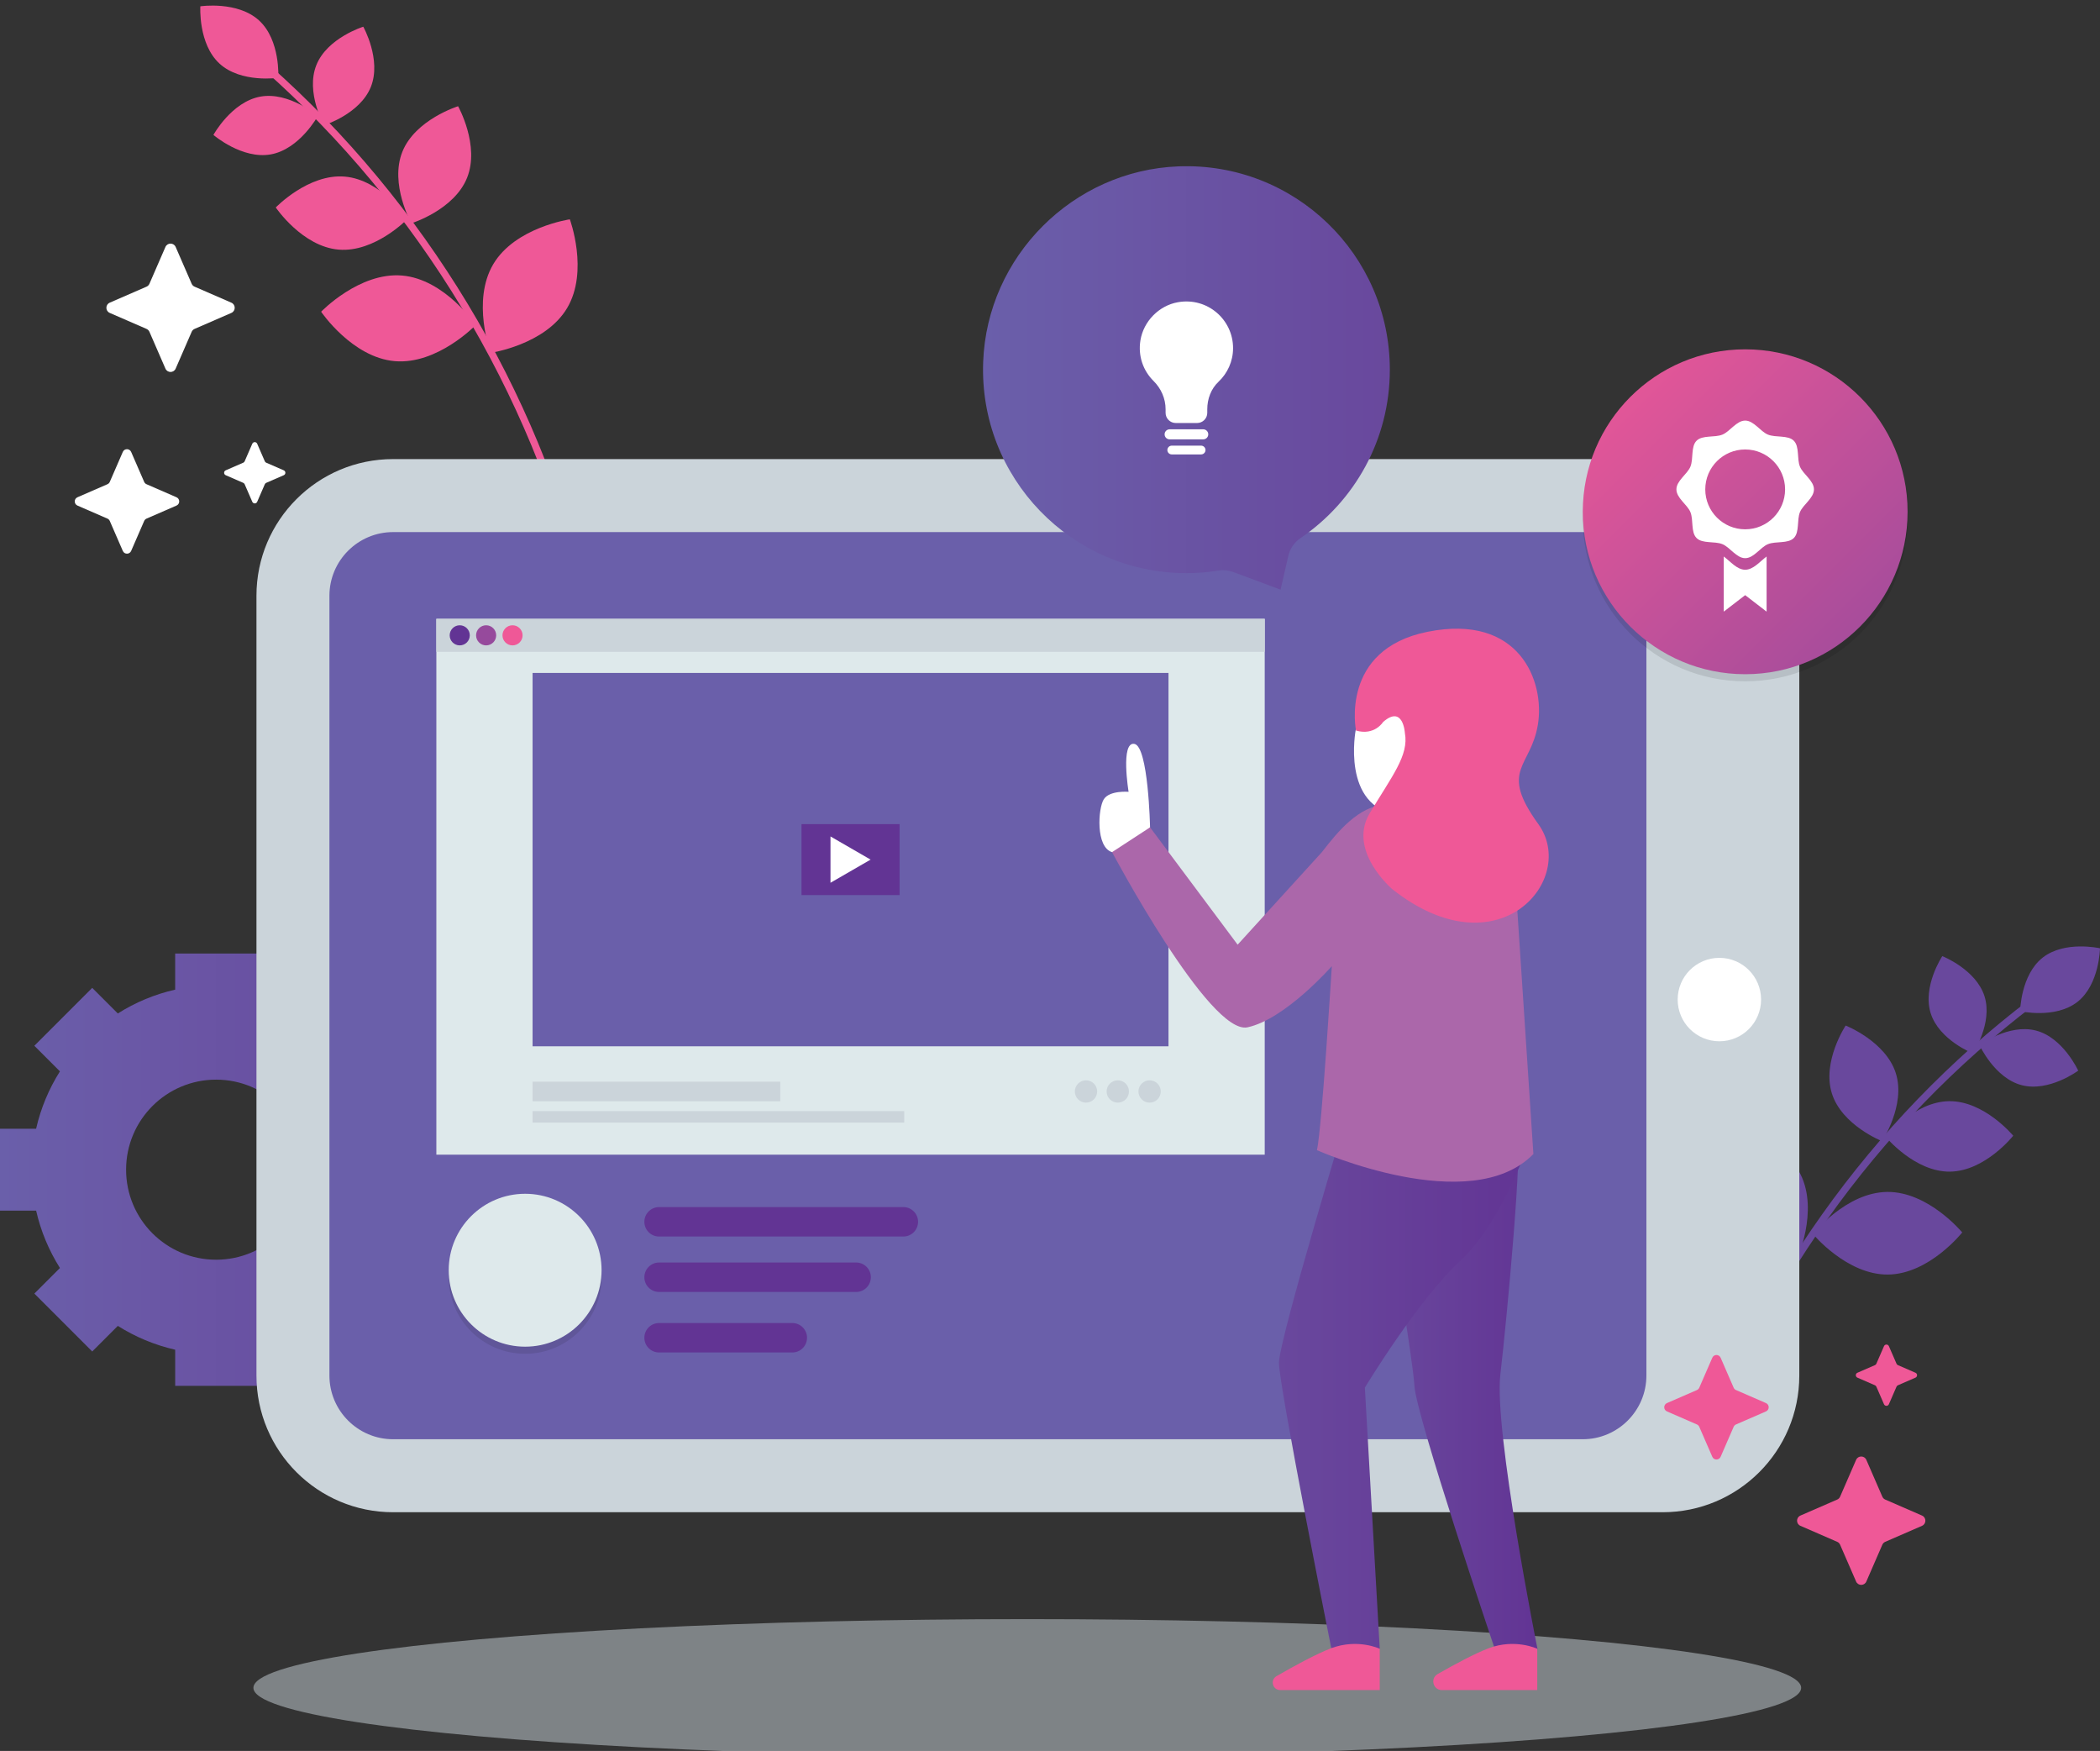 <?xml version="1.0" encoding="utf-8"?>
<!-- Generator: Adobe Illustrator 16.0.0, SVG Export Plug-In . SVG Version: 6.00 Build 0)  -->
<!DOCTYPE svg PUBLIC "-//W3C//DTD SVG 1.1//EN" "http://www.w3.org/Graphics/SVG/1.1/DTD/svg11.dtd">
<svg version="1.1" id="Layer_1" xmlns="http://www.w3.org/2000/svg" xmlns:xlink="http://www.w3.org/1999/xlink" x="0px" y="0px"
	 width="295.56px" height="246.37px" viewBox="0 0 295.56 246.37" enable-background="new 0 0 295.56 246.37" xml:space="preserve">
<rect x="0" y="0" width="295.56" height="246.37" fill="#333333" stroke="none"/>
<g>
	<ellipse opacity="0.5" fill="#CBD4DA" cx="144.583" cy="237.489" rx="108.916" ry="9.666"/>
	<g>
		<linearGradient id="SVGID_1_" gradientUnits="userSpaceOnUse" x1="0" y1="164.582" x2="60.832" y2="164.582">
			<stop  offset="0" style="stop-color:#6A5FAA"/>
			<stop  offset="1" style="stop-color:#69489D"/>
		</linearGradient>
		<path fill="url(#SVGID_1_)" d="M60.832,170.342v-11.52h-5.084c-0.66-2.909-1.809-5.626-3.354-8.074l3.602-3.601l-8.146-8.146
			l-3.601,3.601c-2.448-1.544-5.165-2.693-8.074-3.353v-5.084h-11.52v5.084c-2.909,0.659-5.626,1.809-8.074,3.353l-3.601-3.601
			l-8.146,8.146l3.601,3.601c-1.544,2.448-2.693,5.165-3.352,8.074H0v11.52h5.084c0.659,2.909,1.808,5.626,3.352,8.074l-3.601,3.601
			l8.146,8.146l3.601-3.601c2.448,1.544,5.165,2.693,8.074,3.353v5.084h11.52v-5.084c2.909-0.659,5.626-1.809,8.074-3.353
			l3.601,3.601l8.146-8.146l-3.602-3.601c1.545-2.448,2.693-5.165,3.354-8.074H60.832z M30.416,177.251
			c-6.997,0-12.669-5.672-12.669-12.669s5.672-12.669,12.669-12.669s12.669,5.672,12.669,12.669S37.413,177.251,30.416,177.251z"/>
		<g>
			<path fill="none" stroke="#69489D" stroke-miterlimit="10" d="M237.952,208.567c8.71-26.683,25.716-50.593,48.063-67.576"/>
			<path fill="#69489D" d="M243.006,170.426c-2.58-5.196,0.535-11.994,0.535-11.994s7.298,1.627,9.878,6.823
				s-0.535,11.994-0.535,11.994S245.586,175.622,243.006,170.426z"/>
			<path fill="#69489D" d="M265.604,167.713c5.802-0.062,10.565,5.702,10.565,5.702s-4.641,5.862-10.441,5.924
				c-5.802,0.062-10.565-5.701-10.565-5.701S259.804,167.774,265.604,167.713z"/>
			<path fill="#69489D" d="M274.337,154.944c4.946-0.053,9.01,4.861,9.01,4.861s-3.958,5-8.905,5.052
				c-4.946,0.053-9.01-4.861-9.01-4.861S269.39,154.996,274.337,154.944z"/>
			<path fill="#69489D" d="M257.824,153.854c-1.414-4.493,1.94-9.552,1.94-9.552s5.648,2.225,7.063,6.717
				c1.415,4.493-1.94,9.552-1.94,9.552S259.238,158.347,257.824,153.854z"/>
			<path fill="#69489D" d="M271.731,142.571c-1.19-3.78,1.634-8.038,1.634-8.038s4.753,1.872,5.943,5.653
				c1.19,3.78-1.633,8.038-1.633,8.038S272.922,146.353,271.731,142.571z"/>
			<path fill="#69489D" d="M286.542,145.006c3.837,0.993,5.952,5.644,5.952,5.644s-4.106,3.039-7.943,2.046
				c-3.838-0.994-5.952-5.645-5.952-5.645S282.705,144.012,286.542,145.006z"/>
			<path fill="#69489D" d="M287.489,134.747c3.104-2.445,8.07-1.316,8.07-1.316s-0.066,5.093-3.171,7.537
				c-3.104,2.445-8.07,1.317-8.07,1.317S284.385,137.192,287.489,134.747z"/>
		</g>
		<g>
			<path fill="none" stroke="#EF5897" stroke-miterlimit="10" d="M82.099,83.289C75.141,54.94,59.363,28.822,37.508,9.472"/>
			<path fill="#EF5897" d="M79.822,43.341c3.08-5.188,0.378-12.479,0.378-12.479s-7.695,1.12-10.774,6.308
				c-3.08,5.188-0.378,12.479-0.378,12.479S76.743,48.529,79.822,43.341z"/>
			<path fill="#EF5897" d="M56.597,38.771c-6.011-0.515-11.4,5.091-11.4,5.091s4.357,6.441,10.369,6.956
				c6.011,0.515,11.4-5.091,11.4-5.091S62.608,39.286,56.597,38.771z"/>
			<path fill="#EF5897" d="M48.534,24.85c-5.126-0.439-9.721,4.342-9.721,4.342s3.715,5.492,8.841,5.931
				c5.127,0.439,9.722-4.341,9.722-4.341S53.66,25.289,48.534,24.85z"/>
			<path fill="#EF5897" d="M65.743,25.003c1.816-4.549-1.27-10.056-1.27-10.056s-6.03,1.868-7.847,6.417
				c-1.816,4.549,1.27,10.056,1.27,10.056S63.928,29.553,65.743,25.003z"/>
			<path fill="#EF5897" d="M52.197,12.222c1.528-3.829-1.068-8.463-1.068-8.463s-5.075,1.572-6.604,5.4s1.069,8.463,1.069,8.463
				S50.669,16.05,52.197,12.222z"/>
			<path fill="#EF5897" d="M36.649,13.594c-4.057,0.732-6.611,5.39-6.611,5.39s4.022,3.471,8.079,2.739
				c4.057-0.732,6.611-5.39,6.611-5.39S40.706,12.862,36.649,13.594z"/>
			<path fill="#EF5897" d="M36.465,2.882c-3.029-2.777-8.268-1.993-8.268-1.993s-0.327,5.287,2.702,8.064
				c3.029,2.777,8.268,1.993,8.268,1.993S39.494,5.659,36.465,2.882z"/>
		</g>
		<g>
			<path fill="#CBD4DA" d="M234.005,64.597H55.328c-10.623,0-19.234,8.611-19.234,19.234v109.718
				c0,10.623,8.611,19.234,19.234,19.234h178.677c10.622,0,19.233-8.611,19.233-19.234V83.831
				C253.238,73.208,244.627,64.597,234.005,64.597z"/>
			<path fill="#6A5FAA" d="M55.328,202.513c-4.943,0-8.964-4.021-8.964-8.964V83.831c0-4.942,4.021-8.963,8.964-8.963h167.428
				c4.943,0,8.964,4.021,8.964,8.963v109.718c0,4.943-4.021,8.964-8.964,8.964H55.328z"/>
			<circle fill="#FFFFFF" cx="241.99" cy="140.646" r="5.869"/>
		</g>
		<g>
			<path fill="#EF5897" d="M262.674,205.414l2.252,5.179c0.08,0.183,0.226,0.328,0.407,0.407l5.179,2.252
				c0.63,0.274,0.63,1.168,0,1.441l-5.179,2.253c-0.182,0.079-0.327,0.225-0.407,0.407l-2.252,5.179
				c-0.274,0.629-1.167,0.629-1.441,0l-2.252-5.179c-0.08-0.183-0.225-0.328-0.407-0.407l-5.179-2.253
				c-0.63-0.273-0.63-1.167,0-1.441l5.179-2.252c0.183-0.079,0.327-0.225,0.407-0.407l2.252-5.179
				C261.507,204.784,262.399,204.784,262.674,205.414z"/>
			<path fill="#EF5897" d="M242.167,191.044L244,195.26c0.064,0.148,0.183,0.267,0.331,0.331l4.216,1.833
				c0.513,0.224,0.513,0.95,0,1.174l-4.216,1.833c-0.148,0.064-0.267,0.183-0.331,0.331l-1.833,4.216
				c-0.224,0.513-0.95,0.513-1.173,0l-1.834-4.216c-0.064-0.148-0.183-0.267-0.331-0.331l-4.215-1.833
				c-0.513-0.224-0.513-0.95,0-1.174l4.215-1.833c0.148-0.064,0.267-0.183,0.331-0.331l1.834-4.216
				C241.217,190.531,241.943,190.531,242.167,191.044z"/>
			<path fill="#EF5897" d="M265.847,189.415l1.075,2.472c0.037,0.087,0.106,0.156,0.194,0.194l2.472,1.075
				c0.3,0.13,0.3,0.557,0,0.688l-2.472,1.075c-0.088,0.037-0.157,0.106-0.194,0.194l-1.075,2.472c-0.131,0.3-0.558,0.3-0.688,0
				l-1.075-2.472c-0.038-0.088-0.107-0.157-0.194-0.194l-2.472-1.075c-0.301-0.131-0.301-0.558,0-0.688l2.472-1.075
				c0.087-0.038,0.156-0.107,0.194-0.194l1.075-2.472C265.289,189.114,265.716,189.114,265.847,189.415z"/>
		</g>
		<g>
			<path fill="#FFFFFF" d="M24.723,34.75l2.253,5.179c0.079,0.183,0.225,0.328,0.407,0.407l5.179,2.252
				c0.63,0.274,0.63,1.167,0,1.441l-5.179,2.252c-0.183,0.079-0.328,0.225-0.407,0.407l-2.253,5.179
				c-0.273,0.629-1.167,0.629-1.44,0l-2.252-5.179c-0.08-0.182-0.225-0.328-0.407-0.407l-5.179-2.252
				c-0.63-0.274-0.63-1.167,0-1.441l5.179-2.252c0.182-0.079,0.328-0.225,0.407-0.407l2.252-5.179
				C23.556,34.12,24.449,34.12,24.723,34.75z"/>
			<path fill="#FFFFFF" d="M18.458,63.588l1.833,4.215c0.064,0.148,0.183,0.267,0.332,0.331l4.215,1.833
				c0.513,0.223,0.513,0.95,0,1.173l-4.215,1.833c-0.148,0.064-0.267,0.183-0.332,0.332l-1.833,4.215
				c-0.223,0.513-0.95,0.513-1.173,0l-1.833-4.215c-0.064-0.148-0.183-0.267-0.331-0.332l-4.215-1.833
				c-0.513-0.223-0.513-0.95,0-1.173l4.215-1.833c0.148-0.064,0.267-0.183,0.331-0.331l1.833-4.215
				C17.508,63.076,18.235,63.076,18.458,63.588z"/>
			<path fill="#FFFFFF" d="M36.197,62.437l1.075,2.472c0.038,0.087,0.107,0.156,0.194,0.194l2.472,1.075
				c0.301,0.131,0.301,0.557,0,0.688l-2.472,1.075c-0.087,0.038-0.156,0.107-0.194,0.194l-1.075,2.472
				c-0.131,0.301-0.557,0.301-0.688,0l-1.075-2.472c-0.037-0.087-0.107-0.156-0.194-0.194l-2.471-1.075
				c-0.301-0.131-0.301-0.557,0-0.688l2.471-1.075c0.087-0.038,0.157-0.107,0.194-0.194l1.075-2.472
				C35.641,62.136,36.066,62.136,36.197,62.437z"/>
		</g>
		<g>
			<linearGradient id="SVGID_2_" gradientUnits="userSpaceOnUse" x1="138.354" y1="53.18" x2="195.609" y2="53.18">
				<stop  offset="0" style="stop-color:#6A5FAA"/>
				<stop  offset="1" style="stop-color:#69489D"/>
			</linearGradient>
			<path fill="url(#SVGID_2_)" d="M195.609,52.016c0-16.181-13.424-29.227-29.743-28.607c-14.838,0.563-26.928,12.654-27.491,27.491
				c-0.62,16.319,12.426,29.743,28.606,29.743c1.548,0,3.066-0.125,4.548-0.363c0.695-0.112,1.409-0.029,2.069,0.217l6.635,2.475
				l1.084-4.741c0.235-1.031,0.856-1.929,1.731-2.522C190.629,70.559,195.609,61.87,195.609,52.016z"/>
		</g>
		<g>
			<g>
				<g>
					<g opacity="0.1">
						<circle fill="#010101" cx="245.622" cy="73.01" r="22.857"/>
					</g>
					<g>
						<linearGradient id="SVGID_3_" gradientUnits="userSpaceOnUse" x1="221.901" y1="48.29" x2="271.731" y2="98.119">
							<stop  offset="0" style="stop-color:#EF5897"/>
							<stop  offset="1" style="stop-color:#964A9C"/>
						</linearGradient>
						<circle fill="url(#SVGID_3_)" cx="245.622" cy="72.01" r="22.857"/>
					</g>
				</g>
			</g>
			<g>
				<path fill="#FFFFFF" d="M253.333,65.667c-0.456-1.101-0.037-2.82-0.867-3.65s-2.549-0.411-3.65-0.868
					c-1.063-0.441-1.972-1.968-3.194-1.968c-1.222,0-2.132,1.527-3.194,1.968c-1.101,0.457-2.819,0.037-3.649,0.867
					c-0.83,0.831-0.411,2.549-0.868,3.65c-0.44,1.063-1.968,1.973-1.968,3.194c0,1.222,1.527,2.132,1.968,3.194
					c0.457,1.102,0.038,2.82,0.867,3.65c0.83,0.83,2.55,0.411,3.65,0.868c1.063,0.44,1.973,1.967,3.194,1.967
					c1.223,0,2.132-1.527,3.194-1.967c1.102-0.457,2.82-0.038,3.65-0.868s0.411-2.549,0.867-3.65
					c0.441-1.063,1.968-1.972,1.968-3.194C255.301,67.639,253.774,66.729,253.333,65.667z M245.621,74.478
					c-3.102,0-5.617-2.515-5.617-5.617c0-3.102,2.516-5.617,5.617-5.617c3.103,0,5.617,2.515,5.617,5.617
					C251.238,71.963,248.724,74.478,245.621,74.478z"/>
				<path fill="#FFFFFF" d="M245.621,80.165c-1.146,0-2.058-1.142-3.015-1.861v7.757l3.015-2.32l3.015,2.32v-7.757
					C247.679,79.022,246.768,80.165,245.621,80.165z"/>
			</g>
		</g>
		<g>
			<path fill="#FFFFFF" d="M173.545,48.983c0-4.018-3.609-7.192-7.763-6.458c-2.662,0.471-4.832,2.677-5.272,5.346
				c-0.371,2.252,0.411,4.317,1.843,5.735c1.069,1.059,1.696,2.481,1.696,3.986v0.497c0,0.791,0.642,1.433,1.433,1.433h3.001
				c0.791,0,1.432-0.642,1.432-1.433v-0.495c0-1.447,0.522-2.879,1.576-3.871C172.753,52.533,173.545,50.856,173.545,48.983z"/>
			<path fill="#FFFFFF" d="M169.348,60.407h-4.731c-0.391,0-0.707,0.316-0.707,0.707s0.316,0.707,0.707,0.707h4.731
				c0.391,0,0.707-0.316,0.707-0.707S169.738,60.407,169.348,60.407z"/>
			<path fill="#FFFFFF" d="M169.048,62.706h-4.132c-0.341,0-0.618,0.277-0.618,0.618s0.277,0.617,0.618,0.617h4.132
				c0.341,0,0.617-0.276,0.617-0.617S169.389,62.706,169.048,62.706z"/>
		</g>
		<g>
			<g>
				<rect x="61.414" y="87.076" fill="#DEE9EB" width="116.586" height="75.396"/>
				<rect x="61.414" y="87.076" fill="#CBD4DA" width="116.586" height="4.64"/>
				<g>
					<rect x="74.958" y="94.687" fill="#6A5FAA" width="89.498" height="52.534"/>
					<g>
						<rect x="112.806" y="115.962" fill="#623494" width="13.803" height="9.984"/>
						<polygon fill="#FFFFFF" points="122.529,120.954 116.886,117.695 116.886,124.212 						"/>
					</g>
					<g>
						<rect x="74.958" y="152.199" fill="#CBD4DA" width="34.858" height="2.758"/>
						<rect x="74.958" y="156.343" fill="#CBD4DA" width="52.305" height="1.612"/>
					</g>
					<circle fill="#CBD4DA" cx="152.846" cy="153.578" r="1.57"/>
					<circle fill="#CBD4DA" cx="157.322" cy="153.578" r="1.571"/>
					<circle fill="#CBD4DA" cx="161.798" cy="153.578" r="1.57"/>
				</g>
				<g>
					<circle fill="#623494" cx="64.705" cy="89.396" r="1.415"/>
					<circle fill="#964A9C" cx="68.42" cy="89.396" r="1.415"/>
					<circle fill="#EF5897" cx="72.135" cy="89.396" r="1.415"/>
				</g>
			</g>
			<g>
				<path fill="#623494" d="M127.14,169.845H92.762c-1.145,0-2.072,0.928-2.072,2.072l0,0c0,1.145,0.928,2.072,2.072,2.072h34.378
					c1.145,0,2.072-0.928,2.072-2.072l0,0C129.212,170.772,128.284,169.845,127.14,169.845z"/>
				<path fill="#623494" d="M120.494,177.644H92.762c-1.145,0-2.072,0.928-2.072,2.072l0,0c0,1.145,0.928,2.072,2.072,2.072h27.732
					c1.145,0,2.072-0.928,2.072-2.072l0,0C122.566,178.571,121.639,177.644,120.494,177.644z"/>
				<path fill="#623494" d="M111.512,186.16h-18.75c-1.145,0-2.072,0.928-2.072,2.071l0,0c0,1.145,0.928,2.072,2.072,2.072h18.75
					c1.145,0,2.072-0.928,2.072-2.072l0,0C113.584,187.088,112.656,186.16,111.512,186.16z"/>
			</g>
			<g>
				<g>
					<g opacity="0.1">
						<circle fill="#010101" cx="73.91" cy="179.73" r="10.757"/>
					</g>
					<g>
						<circle fill="#DEE9EB" cx="73.91" cy="178.73" r="10.757"/>
					</g>
				</g>
			</g>
		</g>
		<g>
			<path fill="#FFFFFF" d="M161.863,116.414c0,0-0.232-11.396-2.209-11.744s-0.813,6.744-0.813,6.744s-2.675-0.232-3.488,1.046
				c-0.814,1.279-1.163,6.744,1.162,7.442C158.841,120.6,161.863,116.414,161.863,116.414z"/>
			<linearGradient id="SVGID_4_" gradientUnits="userSpaceOnUse" x1="194.189" y1="195.859" x2="216.398" y2="195.859">
				<stop  offset="0" style="stop-color:#69489D"/>
				<stop  offset="1" style="stop-color:#623494"/>
			</linearGradient>
			<path fill="url(#SVGID_4_)" d="M213.49,159.669c0.931,0.697-1.396,25.813-2.325,33.72c-0.931,7.907,5.232,38.662,5.232,38.662
				l-6.104-0.291c0,0-10.988-32.558-11.221-36.743c-0.232-4.187-4.884-31.627-4.884-31.627L213.49,159.669z"/>
			<linearGradient id="SVGID_5_" gradientUnits="userSpaceOnUse" x1="180.003" y1="193.737" x2="215.583" y2="193.737">
				<stop  offset="0" style="stop-color:#69489D"/>
				<stop  offset="1" style="stop-color:#623494"/>
			</linearGradient>
			<path fill="url(#SVGID_5_)" d="M215.583,159.669c0,0-3.953,12.093-9.999,17.674c-6.047,5.581-13.488,17.906-13.488,17.906
				l2.093,36.743l-6.821-0.077c0,0-7.364-36.898-7.364-40.154s10-36.278,10-36.278L215.583,159.669z"/>
			<path fill="#FFFFFF" d="M190.816,102.654c0,0-2.14,10.98,6.09,12.01c8.229,1.028,8.458-15.545,8.458-15.545
				s-9.829-2.857-10.516-1.943c-0.686,0.915-0.686,0.915-0.686,0.915L190.816,102.654z"/>
			<path fill="#AB67AA" d="M195.584,113.158l-0.641,0.045c-3.734,0.268-6.607,3.733-8.895,6.699l-11.859,13.022l-12.326-16.511
				l-5.349,3.488c0,0,13.721,25.813,19.069,24.65s11.86-8.604,11.86-8.604s-1.396,22.867-2.093,25.891
				c0,0,21.627,9.612,30.464,0.543l-2.465-37.367c-0.619-4.504-3.887-8.194-8.282-9.354L195.584,113.158z"/>
			<path fill="#EF5897" d="M194.188,231.992v5.814h-14.006c-1.075,0-1.455-1.423-0.523-1.96c2.415-1.393,5.622-3.149,7.708-3.932
				C191.088,230.52,194.188,231.992,194.188,231.992z"/>
			<path fill="#EF5897" d="M216.358,231.992v5.814h-13.427c-1.235,0-1.67-1.637-0.598-2.25c2.343-1.338,5.26-2.913,7.203-3.642
				C213.258,230.52,216.358,231.992,216.358,231.992z"/>
			<path fill="#EF5897" d="M195.951,125.11c0,0-6.337-5.39-3.184-10.663c3.154-5.272,5.549-8.163,4.959-11.318
				c0,0-0.235-4.011-3.062-1.541c0,0-1.19,1.963-3.816,1.207c0,0-2.319-11.419,10.084-13.9c12.911-2.583,16.526,6.977,15.513,13.073
				s-5.513,6.277,0.064,13.989C222.087,123.668,210.949,136.954,195.951,125.11z"/>
		</g>
	</g>
</g>
</svg>

